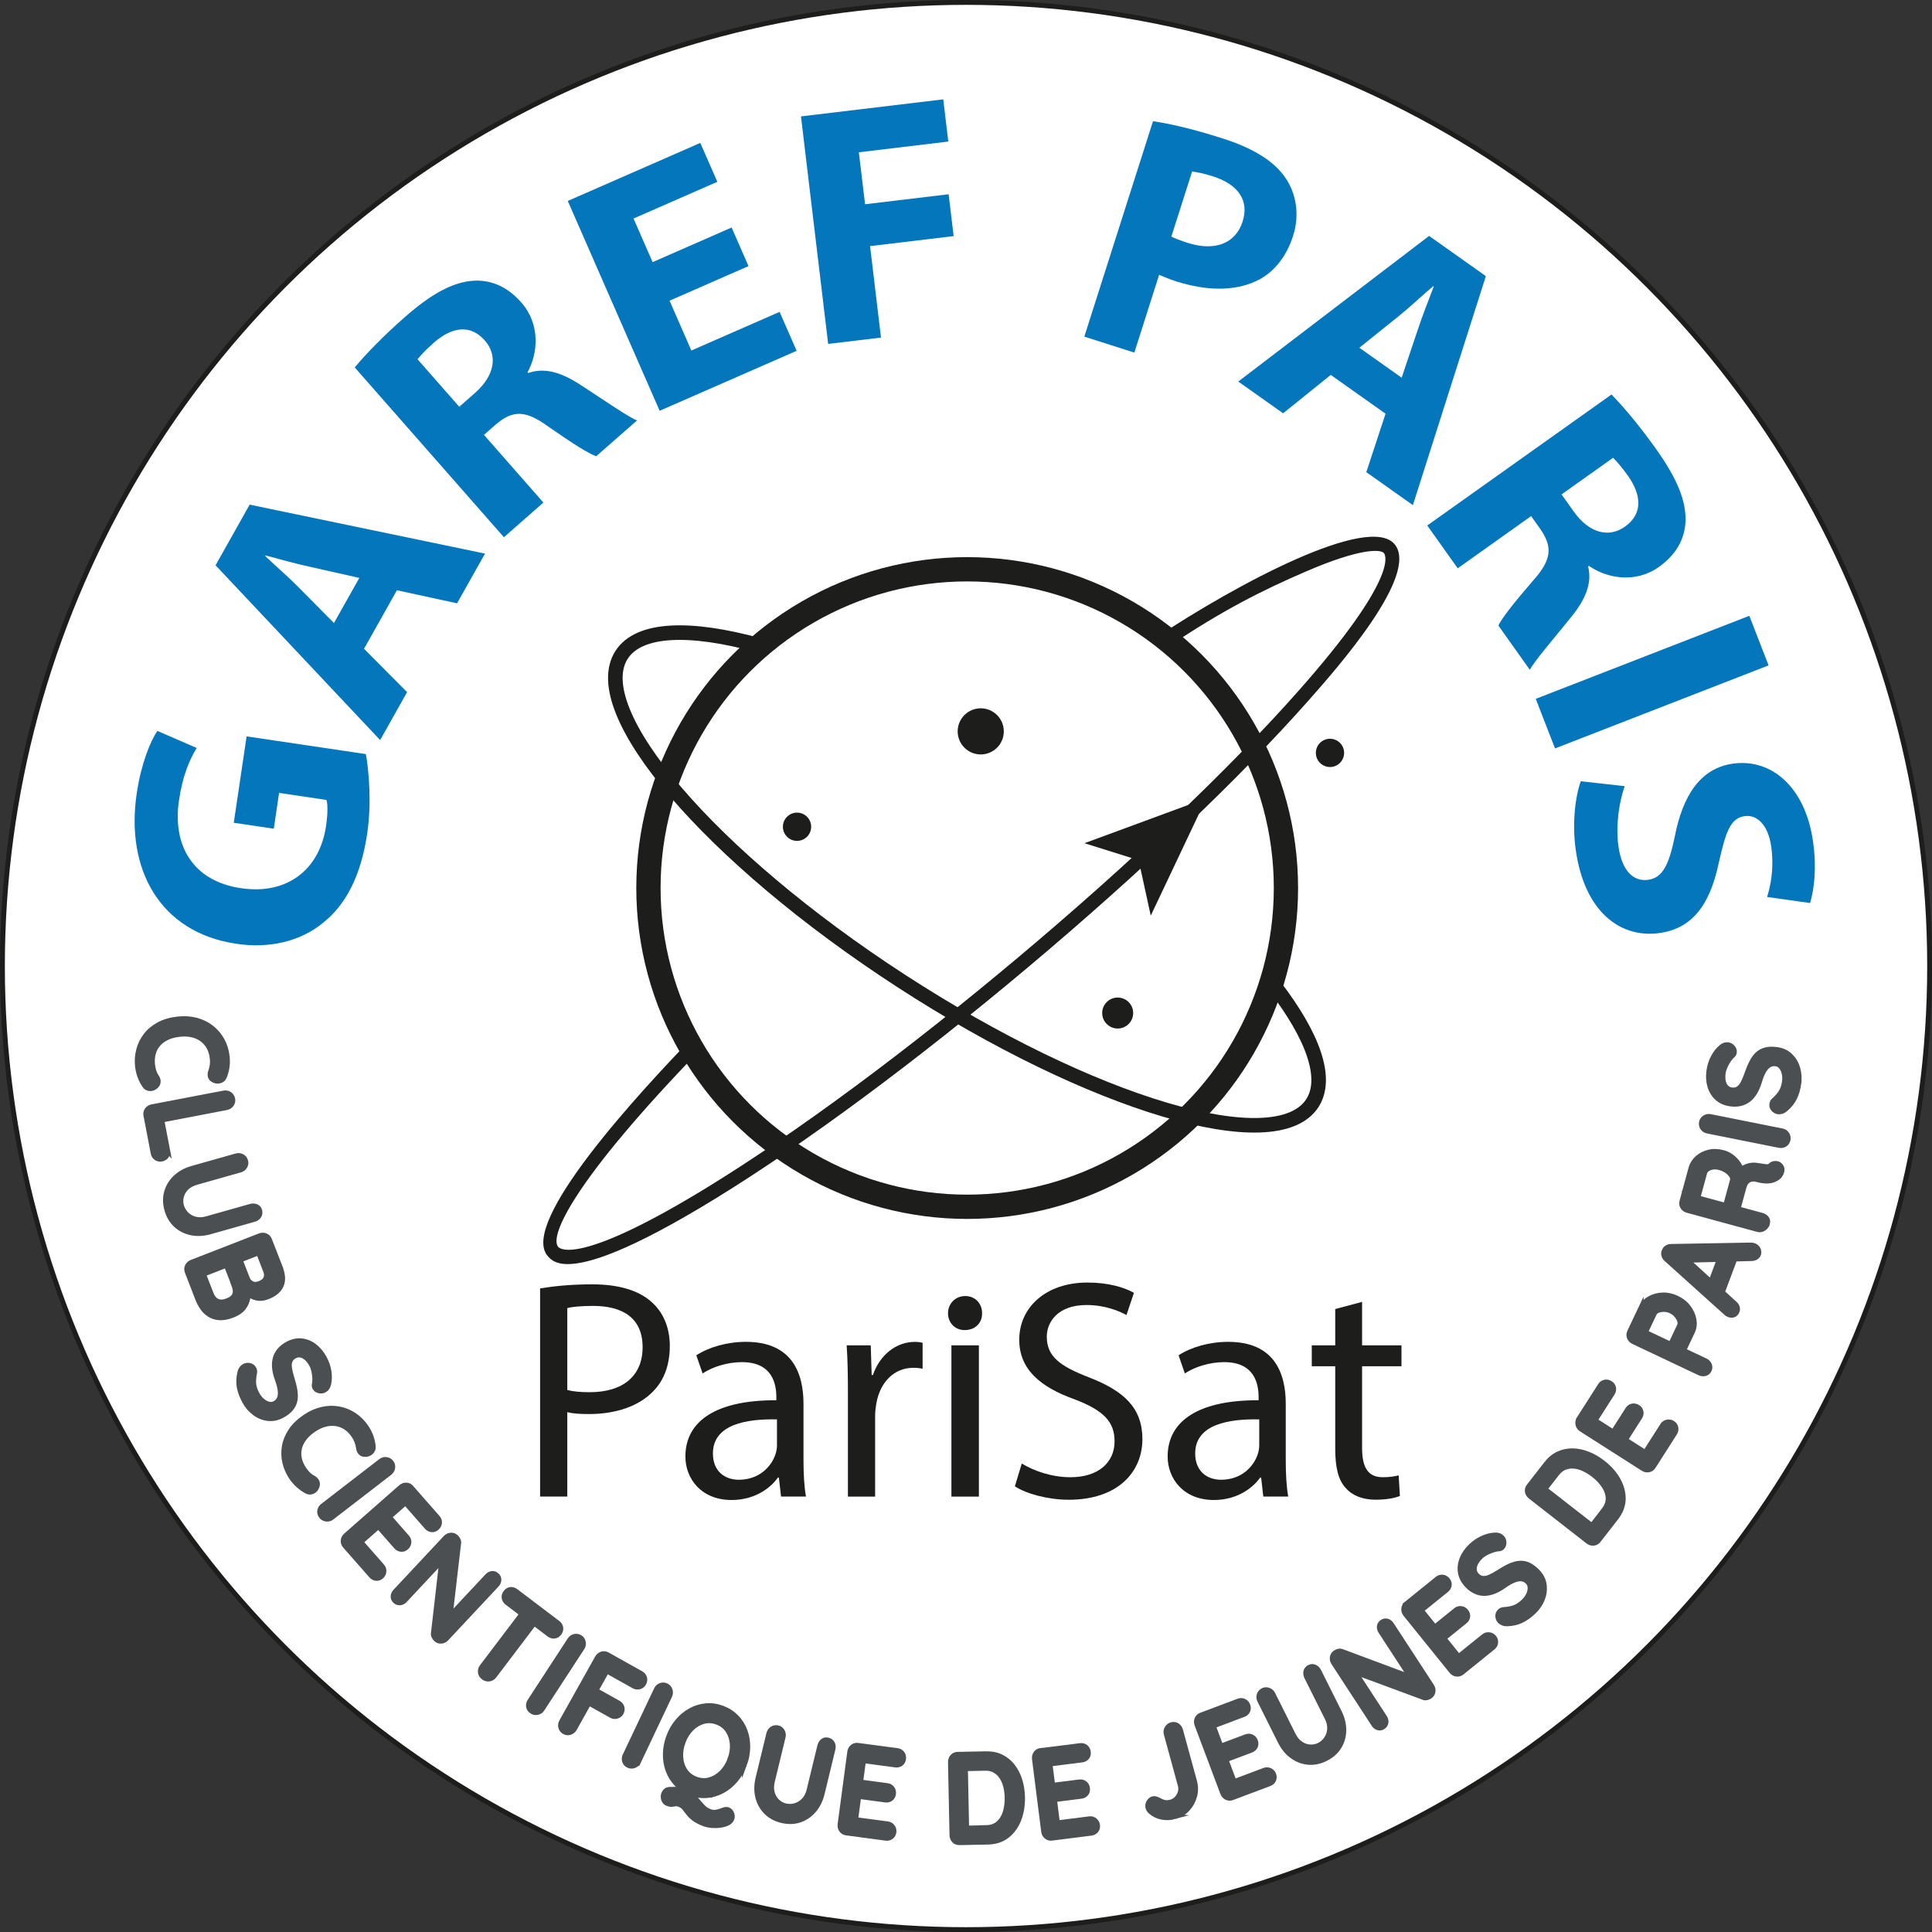 <?xml version="1.0" encoding="UTF-8"?>
<svg id="Calque_1" xmlns="http://www.w3.org/2000/svg" viewBox="0 0 397.85 397.85">
  <rect x="0" y="0" width="397.85" height="397.85" fill="#333333" stroke="none"/>
  <defs>
    <style>
      .cls-1 {
        stroke-width: 5px;
      }

      .cls-1, .cls-2, .cls-3 {
        stroke: #1d1d1b;
      }

      .cls-1, .cls-2, .cls-3, .cls-4 {
        stroke-miterlimit: 10;
      }

      .cls-1, .cls-3 {
        fill: none;
      }

      .cls-5 {
        fill: #1d1d1b;
      }

      .cls-2 {
        fill: #fff;
      }

      .cls-3 {
        stroke-width: 3px;
      }

      .cls-6 {
        fill: #0476bc;
      }

      .cls-4 {
        fill: #4b4f52;
        stroke: #4b4f52;
      }
    </style>
  </defs>
  <circle class="cls-2" cx="198.93" cy="198.93" r="198.43"/>
  <g>
    <g>
      <path class="cls-5" d="M111.22,265.32c2.7-.45,6.24-.84,10.75-.84,5.53,0,9.59,1.29,12.16,3.6,2.38,2.06,3.8,5.21,3.8,9.08s-1.16,7.02-3.35,9.27c-2.96,3.15-7.79,4.76-13.26,4.76-1.67,0-3.22-.06-4.5-.39v17.38h-5.6v-42.86ZM116.82,286.24c1.22.32,2.77.45,4.63.45,6.76,0,10.88-3.28,10.88-9.27s-4.06-8.5-10.23-8.5c-2.45,0-4.31.19-5.28.45v16.86Z"/>
      <path class="cls-5" d="M160.84,308.19l-.45-3.93h-.19c-1.74,2.45-5.08,4.63-9.53,4.63-6.31,0-9.53-4.44-9.53-8.95,0-7.53,6.69-11.65,18.73-11.59v-.64c0-2.57-.71-7.21-7.08-7.21-2.9,0-5.92.9-8.11,2.32l-1.29-3.73c2.57-1.67,6.31-2.77,10.23-2.77,9.53,0,11.84,6.5,11.84,12.74v11.65c0,2.7.13,5.34.51,7.47h-5.15ZM160,292.29c-6.18-.13-13.19.97-13.19,7.02,0,3.67,2.45,5.41,5.34,5.41,4.06,0,6.63-2.57,7.53-5.21.19-.58.32-1.22.32-1.8v-5.41Z"/>
      <path class="cls-5" d="M174.61,286.76c0-3.67-.06-6.82-.26-9.72h4.96l.19,6.11h.26c1.42-4.18,4.83-6.82,8.62-6.82.64,0,1.09.06,1.61.19v5.34c-.58-.13-1.16-.19-1.93-.19-3.99,0-6.82,3.02-7.59,7.27-.13.77-.26,1.67-.26,2.64v16.61h-5.6v-21.43Z"/>
      <path class="cls-5" d="M202.23,270.43c.06,1.93-1.35,3.47-3.6,3.47-1.99,0-3.41-1.54-3.41-3.47s1.48-3.54,3.54-3.54,3.48,1.54,3.48,3.54ZM195.92,308.19v-31.15h5.66v31.15h-5.66Z"/>
      <path class="cls-5" d="M210.4,301.37c2.51,1.54,6.18,2.83,10.04,2.83,5.73,0,9.08-3.03,9.08-7.4,0-4.06-2.32-6.37-8.17-8.62-7.08-2.51-11.46-6.18-11.46-12.29,0-6.76,5.6-11.78,14.03-11.78,4.44,0,7.66,1.03,9.59,2.12l-1.54,4.57c-1.42-.77-4.31-2.06-8.24-2.06-5.92,0-8.17,3.54-8.17,6.5,0,4.06,2.64,6.05,8.62,8.37,7.34,2.83,11.07,6.37,11.07,12.74,0,6.69-4.96,12.49-15.19,12.49-4.18,0-8.75-1.22-11.07-2.77l1.42-4.7Z"/>
      <path class="cls-5" d="M260.15,308.19l-.45-3.93h-.19c-1.74,2.45-5.08,4.63-9.53,4.63-6.31,0-9.53-4.44-9.53-8.95,0-7.53,6.69-11.65,18.73-11.59v-.64c0-2.57-.71-7.21-7.08-7.21-2.9,0-5.92.9-8.11,2.32l-1.29-3.73c2.57-1.67,6.31-2.77,10.23-2.77,9.53,0,11.84,6.5,11.84,12.74v11.65c0,2.7.13,5.34.51,7.47h-5.15ZM259.31,292.29c-6.18-.13-13.19.97-13.19,7.02,0,3.67,2.45,5.41,5.34,5.41,4.06,0,6.63-2.57,7.53-5.21.19-.58.32-1.22.32-1.8v-5.41Z"/>
      <path class="cls-5" d="M280.49,268.09v8.95h8.11v4.31h-8.11v16.8c0,3.86,1.09,6.05,4.25,6.05,1.48,0,2.57-.19,3.28-.39l.26,4.25c-1.09.45-2.83.77-5.02.77-2.64,0-4.76-.84-6.11-2.38-1.61-1.67-2.19-4.44-2.19-8.11v-16.99h-4.83v-4.31h4.83v-7.47l5.53-1.48Z"/>
    </g>
    <circle class="cls-1" cx="199.17" cy="182.87" r="65.64"/>
    <path class="cls-5" d="M116.93,260.31c-2.74,0-3.66-1.1-4.18-1.71-5.79-6.89,18.75-33.48,30.17-45.27l1.45,2.66c-26.36,27.21-31.27,38.59-29.43,40.77.37.45,4.43,3.89,30.99-12.43,18.24-11.21,40.92-28,63.87-47.29,22.95-19.28,43.4-38.73,57.59-54.77,20.66-23.35,17.96-27.94,17.59-28.38-.67-.8-4.87-1.03-15.98,3.76-9.34,4.03-17.15,8-28.1,15.3l-3.14-1.46c17.2-11.45,44.15-25.69,49.41-19.44,5.25,6.25-11.98,25.72-17.64,32.12-14.28,16.14-34.84,35.69-57.89,55.06-23.05,19.37-45.86,36.25-64.22,47.53-17.82,10.95-26.3,13.55-30.5,13.55Z"/>
    <circle class="cls-5" cx="164.13" cy="170.25" r="2.91"/>
    <circle class="cls-5" cx="273.88" cy="155.04" r="2.91"/>
    <circle class="cls-5" cx="201.96" cy="150.61" r="4.75"/>
    <circle class="cls-5" cx="230.16" cy="208.61" r="3.19"/>
    <path class="cls-3" d="M262.44,203.02c7.95,10.34,11.12,19.05,7.8,24.16-7.52,11.58-45.45.29-84.72-25.22-39.27-25.5-65.02-55.57-57.5-67.14,3.58-5.51,14.05-5.84,28.29-1.92"/>
    <polygon class="cls-5" points="248.41 164.39 223.32 173.64 234.48 177.14 236.97 188.56 248.41 164.39"/>
  </g>
  <g>
    <path class="cls-4" d="M46.23,221.73c-.18.45-.51.73-.98.86s-.93.05-1.36-.21c-.33-.18-.53-.43-.6-.76s-.04-.67.1-1.03c.15-.41.25-.84.31-1.28.06-.44.06-.9,0-1.37-.09-.88-.33-1.65-.69-2.3-.37-.66-.85-1.2-1.44-1.63-.6-.43-1.28-.73-2.05-.9s-1.6-.21-2.5-.11c-1.05.11-1.95.35-2.69.72-.75.37-1.35.83-1.81,1.39-.46.56-.78,1.19-.96,1.9-.18.71-.22,1.46-.14,2.26.05.44.14.87.27,1.3.13.43.33.83.6,1.22.21.32.31.65.29.99-.02.34-.17.64-.45.9-.4.37-.83.54-1.29.5-.47-.04-.83-.25-1.08-.64-.27-.4-.5-.81-.7-1.24-.19-.43-.36-.87-.48-1.32s-.22-.91-.27-1.38c-.13-1.17-.05-2.3.24-3.39.28-1.09.77-2.09,1.46-2.99.69-.9,1.59-1.65,2.7-2.25,1.11-.6,2.44-.98,3.97-1.14,1.33-.14,2.57-.06,3.74.25,1.17.31,2.2.81,3.1,1.51.9.7,1.64,1.56,2.21,2.58.57,1.02.93,2.17,1.06,3.43.08.71.07,1.42-.03,2.12-.1.7-.28,1.37-.54,2Z"/>
    <path class="cls-4" d="M34.52,236.92c.08.42,0,.79-.22,1.13-.23.33-.56.54-1,.63-.43.08-.81,0-1.14-.22-.33-.23-.54-.55-.62-.97l-1.5-7.82c-.08-.42,0-.79.25-1.13.24-.34.59-.55,1.03-.63l14.76-2.83c.44-.08.84-.01,1.19.22.35.23.57.57.66,1.02.07.39,0,.75-.25,1.11-.24.35-.58.57-1.03.66l-13.76,2.64.33-.61,1.31,6.81Z"/>
    <path class="cls-4" d="M53.48,249.32c.12.41.06.78-.16,1.11-.22.33-.55.56-.98.68l-9.06,2.56c-1.38.39-2.69.46-3.91.2-1.23-.26-2.28-.79-3.15-1.59s-1.5-1.85-1.86-3.14c-.36-1.29-.39-2.51-.06-3.66.32-1.15.94-2.16,1.85-3.02.91-.86,2.06-1.49,3.44-1.88l9.06-2.56c.43-.12.84-.08,1.21.12.37.2.62.52.74.96.1.36.05.73-.16,1.1s-.53.62-.96.74l-9.06,2.56c-.83.24-1.51.61-2.02,1.12-.51.51-.86,1.09-1.03,1.74s-.17,1.29,0,1.92c.19.68.54,1.26,1.03,1.75s1.1.83,1.81,1.01c.71.19,1.48.17,2.32-.07l9.06-2.56c.43-.12.83-.11,1.19.05.36.15.6.43.71.84Z"/>
    <path class="cls-4" d="M57.73,261.05c.57,1.46.63,2.69.18,3.69-.45,1-1.38,1.78-2.8,2.33-.76.3-1.49.38-2.2.25-.71-.13-1.36-.47-1.94-1.03-.58-.56-1.07-1.35-1.46-2.35l1.13-.33c.18.47.33,1.04.43,1.7.1.66.09,1.35-.04,2.05-.13.71-.43,1.37-.9,1.98-.48.62-1.2,1.11-2.17,1.49-1.07.42-2,.59-2.81.53-.81-.06-1.5-.29-2.08-.68-.58-.39-1.06-.86-1.43-1.42-.38-.56-.67-1.12-.89-1.68l-2.21-5.69c-.15-.4-.14-.78.04-1.16.18-.38.48-.65.9-.81l14-5.45c.42-.16.82-.17,1.21-.01.39.16.66.43.81.83l2.24,5.75ZM48.14,264.52l-1.62-4.16.27.13-5.11,1.99.15-.32,1.69,4.34c.27.7.69,1.18,1.24,1.44.56.26,1.23.23,2.02-.08.73-.28,1.2-.62,1.42-1.02.22-.4.29-.81.22-1.22-.07-.41-.16-.78-.29-1.1ZM54.71,261.75l-1.58-4.06.5.15-4.38,1.71.11-.36,1.6,4.11c.17.44.48.78.92,1.01.44.23.96.23,1.54,0,.69-.27,1.14-.63,1.32-1.08s.18-.94-.03-1.47Z"/>
    <path class="cls-4" d="M50.35,288.56c-.55-1-.91-1.98-1.09-2.92-.17-.95-.13-1.97.14-3.07.06-.28.18-.53.33-.74.16-.22.34-.38.56-.5.35-.19.72-.24,1.12-.15.4.09.69.31.89.67.15.27.19.57.13.88-.17.8-.23,1.54-.18,2.21.05.67.29,1.4.73,2.19.29.53.65.97,1.06,1.32.42.35.85.58,1.3.69.45.11.86.06,1.24-.15.46-.25.77-.59.95-1.02.18-.43.23-.98.16-1.63-.07-.65-.27-1.42-.6-2.3-.3-.84-.49-1.62-.56-2.35s-.02-1.39.15-2c.17-.61.46-1.15.88-1.64s.95-.91,1.6-1.27c.99-.54,1.96-.76,2.92-.67.96.1,1.85.45,2.66,1.07.81.62,1.49,1.42,2.03,2.41.51.93.84,1.88.98,2.83.14.96.12,1.81-.06,2.56-.12.61-.41,1.04-.87,1.29-.33.18-.71.23-1.11.14-.41-.09-.7-.3-.88-.63-.12-.21-.16-.45-.11-.69.09-.35.12-.76.1-1.25-.02-.49-.09-.99-.19-1.49-.11-.5-.26-.94-.47-1.31-.34-.62-.71-1.09-1.11-1.42-.4-.33-.8-.52-1.21-.58-.41-.06-.8.02-1.18.23-.46.25-.76.58-.92,1-.16.41-.2.9-.11,1.47.08.57.24,1.22.46,1.95.3.95.52,1.81.65,2.59.13.78.13,1.48.01,2.1-.12.62-.39,1.19-.81,1.7s-1.02.98-1.79,1.4c-.99.54-1.98.75-2.98.63-1-.12-1.92-.5-2.76-1.13-.84-.63-1.53-1.43-2.06-2.4Z"/>
    <path class="cls-4" d="M76.87,297.85c.05.48-.11.88-.47,1.21-.36.33-.8.48-1.3.44-.38,0-.67-.13-.89-.39s-.35-.58-.39-.96c-.06-.43-.17-.86-.32-1.27-.15-.42-.36-.82-.63-1.22-.49-.73-1.05-1.31-1.68-1.72-.63-.41-1.31-.67-2.04-.77-.73-.1-1.47-.05-2.23.15-.76.21-1.51.56-2.26,1.06-.88.59-1.56,1.22-2.05,1.89s-.81,1.36-.96,2.07c-.15.71-.14,1.42.03,2.13.17.71.48,1.4.93,2.06.25.37.53.71.84,1.03.32.32.68.58,1.1.8.33.19.57.44.72.74.14.31.15.64.02,1.01-.18.51-.48.86-.91,1.04-.43.18-.85.16-1.25-.06-.42-.23-.82-.49-1.19-.78s-.72-.61-1.04-.94c-.32-.34-.61-.7-.88-1.09-.65-.98-1.11-2.01-1.37-3.11-.26-1.1-.29-2.21-.1-3.32.19-1.12.64-2.2,1.34-3.25s1.7-2,2.98-2.86c1.11-.74,2.25-1.25,3.43-1.52,1.18-.27,2.33-.3,3.45-.1,1.12.2,2.18.62,3.16,1.26.98.64,1.83,1.49,2.54,2.55.4.6.72,1.23.96,1.89.24.67.39,1.34.45,2.03Z"/>
    <path class="cls-4" d="M68.35,312.5c-.36.28-.75.38-1.18.32-.43-.06-.77-.25-1.02-.58-.28-.36-.38-.75-.31-1.15.07-.41.28-.75.64-1.02l11.9-9.18c.36-.28.74-.39,1.16-.34s.77.25,1.05.61c.24.31.33.68.28,1.1-.06.42-.26.77-.62,1.05l-11.9,9.18Z"/>
    <path class="cls-4" d="M84.71,306.34l5.42,6.17c.28.32.41.68.38,1.08s-.21.75-.55,1.05c-.33.29-.68.41-1.07.37s-.73-.22-1.01-.54l-4.53-5.16.48-.13-3.81,3.34.03-.28,3.78,4.31c.28.32.41.68.38,1.08-.03.4-.21.75-.55,1.05-.33.29-.68.41-1.07.37-.39-.04-.73-.22-1.01-.53l-3.73-4.25.24-.04-3.95,3.46.05-.3,4.51,5.14c.28.32.4.69.36,1.1s-.21.75-.51,1.02c-.33.29-.69.41-1.08.38-.4-.03-.74-.21-1.02-.53l-5.42-6.17c-.28-.32-.4-.69-.36-1.1.04-.42.23-.77.57-1.07l11.29-9.92c.34-.3.72-.44,1.13-.42.42.01.76.18,1.04.5Z"/>
    <path class="cls-4" d="M102.33,324.39c.29.27.42.59.41.96-.01.37-.16.71-.44,1.01l-10.36,11.07c-.31.33-.67.51-1.09.53-.42.03-.78-.11-1.09-.4-.16-.15-.29-.32-.39-.53-.11-.21-.16-.4-.14-.58l1.84-16.05.75.13-8.46,9.04c-.28.3-.61.47-.99.5-.38.03-.71-.1-1.01-.37-.29-.27-.42-.59-.41-.96s.16-.71.44-1.01l10.36-11.07c.31-.33.67-.51,1.09-.53.42-.03.78.11,1.09.4.17.16.31.35.42.59.11.24.15.46.1.68l-1.82,15.6-.52-.06,8.24-8.81c.28-.3.61-.47.98-.51.37-.03.7.09,1,.37Z"/>
    <path class="cls-4" d="M99.54,345.41c-.36-.28-.57-.62-.62-1.04s.06-.81.33-1.17l9.11-12.02,2.54,1.92-9.11,12.02c-.27.36-.62.57-1.04.63-.42.06-.83-.05-1.2-.34ZM104.41,330.02c-.34-.26-.54-.58-.6-.97-.06-.39.05-.77.32-1.13.27-.36.6-.56.99-.6.39-.04.75.07,1.09.32l8.67,6.57c.34.26.54.58.6.98.06.39-.05.77-.32,1.13s-.6.56-.99.6c-.39.04-.75-.07-1.09-.32l-8.67-6.57Z"/>
    <path class="cls-4" d="M111.68,351.95c-.25.38-.58.61-1.01.69-.43.08-.81.02-1.15-.21-.38-.25-.61-.58-.68-.98-.07-.41.02-.8.27-1.17l8.21-12.59c.25-.38.57-.61.99-.71.41-.09.81-.02,1.19.23.33.21.54.53.62.95.09.42,0,.82-.24,1.19l-8.21,12.59Z"/>
    <path class="cls-4" d="M116.22,356.63c-.4-.22-.65-.54-.75-.94-.1-.4-.04-.8.18-1.2l7.34-13.11c.22-.39.53-.65.93-.78s.78-.08,1.15.12l6.95,3.89c.37.21.61.51.72.9.11.39.05.78-.17,1.17-.19.33-.48.56-.87.68-.39.12-.78.07-1.15-.13l-5.77-3.23.34-.16-2.55,4.56.02-.38,4.77,2.67c.37.21.61.51.72.89.11.39.05.78-.17,1.17-.19.33-.48.56-.87.67-.39.12-.78.07-1.15-.13l-4.81-2.69.31-.1-3.07,5.49c-.22.39-.54.65-.95.77-.41.12-.8.08-1.15-.12Z"/>
    <path class="cls-4" d="M131.48,362.79c-.19.41-.5.68-.9.82-.41.14-.8.12-1.17-.05-.41-.2-.68-.49-.8-.88-.12-.39-.09-.79.11-1.2l6.43-13.58c.19-.41.49-.69.88-.83.4-.15.8-.12,1.21.07.35.17.6.45.75.86.14.4.12.81-.07,1.22l-6.43,13.58Z"/>
    <path class="cls-4" d="M149.93,372.66c.32.12.57.37.74.76s.18.77.04,1.14c-.14.37-.43.67-.87.88-.44.21-.95.36-1.54.44s-1.17.09-1.75.04c-.58-.05-1.09-.16-1.52-.32-.95-.36-1.67-.73-2.17-1.13s-.88-.78-1.16-1.16c-.28-.37-.54-.71-.8-1.02-.25-.31-.61-.55-1.07-.72-.29-.11-.54-.14-.76-.1-.22.04-.45.07-.69.1-.25.03-.55-.03-.92-.16s-.65-.42-.79-.82c-.14-.41-.15-.79-.02-1.14.24-.63.66-.96,1.28-.97l5.45-.1,1.86,1.31-5.11.09,1.61-.31c.54.2.97.46,1.32.78.34.32.66.66.94,1.01.29.35.6.68.92,1,.33.32.74.57,1.25.76.41.16.79.21,1.13.17.34-.04.65-.11.93-.21.34-.11.64-.22.91-.31.27-.09.53-.09.77,0ZM153.29,363.42c-.46,1.22-1.07,2.28-1.85,3.19-.78.91-1.66,1.64-2.66,2.18-1,.54-2.06.86-3.18.96-1.13.1-2.26-.07-3.39-.49-1.13-.42-2.09-1.04-2.87-1.85-.78-.81-1.37-1.75-1.76-2.81-.4-1.06-.59-2.2-.57-3.39.01-1.2.25-2.41.7-3.62.46-1.22,1.07-2.28,1.85-3.19.78-.91,1.66-1.64,2.66-2.18,1-.54,2.05-.86,3.17-.96,1.12-.1,2.24.06,3.38.49,1.13.42,2.09,1.04,2.88,1.85.79.81,1.38,1.75,1.77,2.82.4,1.06.59,2.2.57,3.39-.01,1.2-.25,2.41-.7,3.62ZM150.3,362.3c.41-1.09.57-2.15.49-3.19-.08-1.04-.39-1.95-.91-2.74-.52-.79-1.26-1.36-2.21-1.71s-1.88-.41-2.79-.16c-.91.25-1.74.74-2.47,1.46-.73.72-1.31,1.64-1.72,2.74-.41,1.09-.57,2.15-.5,3.19.07,1.04.37,1.95.9,2.74.52.79,1.26,1.36,2.21,1.72.95.35,1.88.41,2.79.16.91-.25,1.74-.74,2.49-1.47.74-.73,1.32-1.64,1.73-2.73Z"/>
    <path class="cls-4" d="M170.53,358.33c.41.1.71.33.89.68.18.36.22.75.11,1.19l-2.22,9.15c-.34,1.4-.92,2.57-1.75,3.51-.83.94-1.8,1.59-2.93,1.96-1.13.37-2.35.39-3.65.08-1.3-.32-2.38-.9-3.22-1.75s-1.42-1.88-1.72-3.09c-.3-1.21-.28-2.52.06-3.92l2.22-9.15c.11-.44.34-.77.7-1s.76-.28,1.2-.18c.37.09.66.32.88.68.22.37.28.77.17,1.21l-2.22,9.15c-.2.84-.21,1.61-.02,2.31.19.7.53,1.28,1.01,1.76.48.47,1.04.79,1.67.94.68.17,1.36.15,2.03-.04.67-.19,1.26-.55,1.77-1.08.51-.53.87-1.21,1.08-2.05l2.22-9.15c.11-.44.31-.78.62-1.01.31-.24.67-.31,1.08-.21Z"/>
    <path class="cls-4" d="M176.65,359.41l8.14,1.08c.42.06.75.25,1,.57s.34.71.28,1.15c-.06.43-.25.76-.56.99-.32.23-.69.31-1.11.26l-6.8-.91.28-.41-.67,5.03-.17-.23,5.68.76c.42.06.75.25,1,.57s.34.71.28,1.15c-.06.43-.25.76-.56.99-.32.23-.69.32-1.11.26l-5.61-.75.15-.19-.69,5.21-.16-.26,6.78.9c.42.06.75.25,1,.59s.34.71.29,1.1c-.06.43-.25.76-.57,1s-.69.33-1.11.27l-8.14-1.09c-.42-.06-.75-.25-1-.59-.24-.34-.33-.73-.28-1.18l1.99-14.9c.06-.45.25-.8.57-1.06.32-.26.7-.37,1.12-.31Z"/>
    <path class="cls-4" d="M203.04,361.14c1.18-.02,2.23.19,3.15.64s1.71,1.09,2.35,1.92c.65.83,1.14,1.79,1.48,2.88s.52,2.26.55,3.51c.03,1.68-.22,3.22-.76,4.61-.54,1.39-1.35,2.5-2.42,3.34s-2.4,1.27-3.98,1.3l-5.85.12c-.42,0-.78-.13-1.08-.43-.29-.3-.44-.67-.45-1.12l-.31-15.03c0-.45.13-.83.41-1.14.28-.31.63-.47,1.06-.48l5.85-.12ZM203.1,376.35c1.03-.02,1.86-.32,2.51-.9s1.1-1.33,1.39-2.26c.28-.93.41-1.95.39-3.04-.02-.81-.12-1.59-.3-2.32-.19-.73-.47-1.38-.84-1.93-.37-.56-.84-.99-1.4-1.31-.56-.32-1.23-.47-1.99-.45l-4.29.09.24-.24.26,12.74-.15-.28,4.19-.09Z"/>
    <path class="cls-4" d="M214.31,360.49l8.14-1.03c.42-.05.79.04,1.11.29s.51.6.56,1.04c.05.43-.04.8-.29,1.1-.25.3-.59.48-1.01.53l-6.81.86.16-.47.64,5.03-.22-.18,5.69-.72c.42-.05.79.04,1.11.29.32.25.51.59.56,1.04.05.43-.04.8-.29,1.1-.25.3-.59.48-1.01.53l-5.62.71.1-.22.66,5.21-.22-.21,6.78-.86c.42-.05.79.05,1.11.32.32.27.51.6.56.99.05.43-.04.8-.29,1.11-.25.31-.58.49-1,.55l-8.14,1.03c-.42.05-.79-.05-1.11-.32-.32-.26-.51-.62-.57-1.07l-1.89-14.91c-.06-.45.04-.84.28-1.18.25-.34.58-.53,1-.59Z"/>
    <path class="cls-4" d="M241.92,374.1c-.9.25-1.79.28-2.66.11-.88-.17-1.66-.55-2.34-1.14-.27-.25-.45-.52-.52-.8-.11-.42-.06-.81.17-1.18s.49-.59.79-.67c.24-.07.49-.05.76.04.27.09.53.21.77.35.4.21.77.34,1.11.38.34.04.71,0,1.1-.1.47-.13.88-.38,1.22-.74.34-.36.58-.79.72-1.27.14-.49.14-.97,0-1.46l-2.88-10.53c-.12-.43-.07-.84.15-1.21.22-.37.53-.62.92-.72.44-.12.83-.07,1.18.15.35.22.58.55.7.98l2.88,10.53c.28,1.02.29,2.03.02,3.04-.27,1.01-.75,1.89-1.46,2.66-.7.77-1.58,1.3-2.64,1.58Z"/>
    <path class="cls-4" d="M247.35,353.17l7.68-2.89c.4-.15.78-.14,1.15.03.37.17.63.46.79.88.15.41.14.78-.03,1.14s-.46.6-.86.75l-6.42,2.42.05-.49,1.78,4.75-.26-.12,5.37-2.02c.4-.15.78-.14,1.15.03.37.17.63.46.79.88.15.41.14.78-.03,1.14-.17.35-.46.6-.86.75l-5.3,1.99.04-.24,1.85,4.92-.27-.15,6.4-2.41c.4-.15.78-.13,1.16.05.37.18.63.46.77.83.15.41.14.79-.03,1.15s-.45.61-.85.76l-7.68,2.89c-.4.15-.78.13-1.16-.05-.37-.18-.64-.49-.8-.91l-5.29-14.07c-.16-.42-.16-.83,0-1.21.16-.38.44-.65.84-.8Z"/>
    <path class="cls-4" d="M269.61,343.33c.38-.19.75-.21,1.12-.05.37.16.66.43.86.84l4.21,8.42c.64,1.29.95,2.56.93,3.81-.02,1.25-.35,2.38-.98,3.39-.63,1.01-1.54,1.82-2.74,2.42s-2.39.85-3.59.75c-1.19-.1-2.29-.52-3.31-1.25s-1.84-1.74-2.49-3.03l-4.21-8.42c-.2-.4-.24-.81-.11-1.21.13-.4.4-.71.81-.91.34-.17.71-.18,1.11-.05.41.14.71.41.91.81l4.21,8.42c.39.78.88,1.37,1.48,1.78.6.41,1.23.64,1.91.69.67.05,1.3-.07,1.89-.36.63-.31,1.13-.76,1.52-1.34.39-.58.61-1.24.66-1.97.05-.73-.11-1.49-.5-2.26l-4.21-8.42c-.2-.4-.26-.79-.18-1.18.08-.38.32-.67.7-.86Z"/>
    <path class="cls-4" d="M284.64,334c.33-.21.67-.27,1.03-.17s.65.32.88.67l8.28,12.7c.25.38.33.77.26,1.18-.07.41-.29.73-.64.96-.18.12-.38.2-.61.26-.23.05-.43.06-.6,0l-15.15-5.61.31-.7,6.76,10.37c.23.35.31.71.25,1.08-.06.37-.26.67-.6.89-.33.21-.67.27-1.03.17-.36-.1-.65-.32-.88-.67l-8.28-12.7c-.25-.38-.33-.77-.26-1.18.07-.41.29-.73.64-.96.19-.12.42-.21.67-.27.26-.05.49-.03.69.06l14.72,5.49-.18.49-6.59-10.11c-.23-.35-.31-.71-.26-1.07.05-.37.25-.66.59-.88Z"/>
    <path class="cls-4" d="M289.59,330.27l6.39-5.16c.33-.27.7-.38,1.1-.34.4.04.74.24,1.03.59.27.34.38.7.33,1.09s-.25.72-.58.98l-5.34,4.31-.11-.48,3.19,3.95-.28-.04,4.46-3.6c.33-.27.7-.38,1.1-.33.4.04.74.24,1.03.59.27.34.38.7.33,1.09s-.25.72-.58.98l-4.4,3.55-.04-.24,3.3,4.09-.3-.06,5.32-4.29c.33-.27.7-.37,1.12-.32s.75.24,1,.55c.27.34.38.7.34,1.1-.05.4-.24.73-.57.99l-6.39,5.16c-.33.27-.7.37-1.12.32s-.76-.26-1.04-.61l-9.44-11.69c-.28-.35-.41-.73-.38-1.15.03-.42.21-.76.54-1.02Z"/>
    <path class="cls-4" d="M315.84,331.9c-.82.79-1.67,1.4-2.54,1.82-.87.42-1.87.64-3,.67-.29.01-.55-.03-.8-.13-.25-.09-.46-.23-.63-.4-.28-.29-.42-.63-.44-1.04s.12-.75.42-1.03c.22-.21.5-.33.82-.35.82-.04,1.55-.18,2.18-.41.63-.23,1.27-.65,1.92-1.28.43-.42.76-.88.99-1.37s.33-.97.32-1.43c-.01-.46-.17-.84-.47-1.16-.36-.37-.77-.59-1.24-.65-.46-.06-1,.03-1.61.27s-1.3.63-2.06,1.18c-.73.51-1.44.9-2.12,1.16s-1.33.39-1.97.38c-.63,0-1.24-.14-1.81-.42-.58-.27-1.13-.67-1.65-1.21-.78-.81-1.25-1.69-1.42-2.65-.16-.95-.05-1.9.33-2.85.38-.95.98-1.81,1.79-2.59.76-.74,1.59-1.3,2.48-1.69.89-.39,1.72-.59,2.49-.62.62-.04,1.11.12,1.47.5.27.27.41.62.42,1.04.02.42-.11.76-.38,1.02-.18.17-.39.27-.64.29-.36,0-.77.09-1.24.24-.47.15-.93.34-1.38.58-.45.23-.83.5-1.14.79-.51.49-.87.97-1.08,1.44-.21.47-.29.91-.24,1.32.05.41.23.77.53,1.08.36.37.76.58,1.2.63.44.04.92-.05,1.45-.28s1.11-.55,1.76-.96c.84-.54,1.61-.98,2.33-1.31.71-.33,1.39-.52,2.03-.57.64-.05,1.26.06,1.86.34s1.21.73,1.83,1.36c.78.81,1.25,1.71,1.39,2.71.14,1,.02,1.98-.36,2.96-.39.98-.98,1.85-1.78,2.62Z"/>
    <path class="cls-4" d="M318.42,301.42c.72-.93,1.55-1.61,2.48-2.04.93-.43,1.92-.64,2.97-.62s2.11.24,3.17.67c1.06.42,2.09,1.02,3.07,1.79,1.33,1.03,2.36,2.2,3.09,3.5s1.09,2.63,1.07,3.98c-.03,1.36-.52,2.66-1.5,3.91l-3.6,4.62c-.26.34-.6.52-1.01.56s-.8-.08-1.16-.36l-11.85-9.24c-.35-.28-.56-.62-.63-1.03-.06-.41.04-.79.3-1.12l3.6-4.62ZM330.27,310.96c.63-.81.93-1.65.88-2.51-.04-.86-.34-1.7-.88-2.5-.55-.81-1.25-1.55-2.11-2.22-.64-.5-1.31-.91-1.99-1.23s-1.36-.51-2.03-.57c-.67-.06-1.3.02-1.9.26-.6.24-1.14.66-1.61,1.26l-2.63,3.38-.03-.34,10.05,7.83-.32-.06,2.58-3.3Z"/>
    <path class="cls-4" d="M325.11,292.21l4.42-6.92c.23-.36.54-.58.93-.67.39-.09.78,0,1.16.23.37.23.58.54.66.93.07.39,0,.76-.23,1.12l-3.69,5.78-.25-.42,4.27,2.73-.28.05,3.08-4.83c.23-.36.54-.58.93-.67s.78,0,1.16.23c.37.23.58.54.66.93s0,.76-.23,1.12l-3.04,4.77-.11-.21,4.43,2.83-.3.04,3.68-5.76c.23-.36.55-.58.96-.65.41-.08.78,0,1.12.21.37.23.59.54.67.94.08.39,0,.76-.22,1.12l-4.42,6.92c-.23.36-.55.58-.96.65-.41.08-.8,0-1.18-.25l-12.67-8.08c-.38-.24-.62-.57-.72-.97-.1-.4-.04-.78.19-1.14Z"/>
    <path class="cls-4" d="M337.96,269.23c.36-.77.94-1.38,1.73-1.83.79-.45,1.68-.69,2.67-.73,1-.04,1.99.18,2.97.65.97.46,1.76,1.08,2.36,1.88.6.79.99,1.64,1.15,2.53.16.9.06,1.73-.3,2.5l-1.93,4.08-.32-.42,4.87,2.3c.41.19.69.47.85.84.16.37.15.74-.03,1.12-.17.37-.46.61-.84.71s-.78.06-1.19-.13l-13.58-6.43c-.41-.19-.69-.48-.84-.87-.15-.39-.14-.77.04-1.16l2.39-5.05ZM345.86,272.97c.13-.28.14-.61.01-1-.12-.38-.35-.76-.66-1.13s-.69-.65-1.13-.86c-.45-.21-.92-.33-1.39-.33s-.9.06-1.27.21c-.37.15-.62.37-.75.65l-1.95,4.12-.3-.47,5.99,2.83-.49.07,1.94-4.1Z"/>
    <path class="cls-4" d="M346.71,258.83l10.51,9.59c.27.22.45.48.53.76.09.29.08.56-.02.82-.16.41-.39.67-.71.78-.32.11-.66.09-1.01-.04-.15-.06-.29-.14-.44-.24l-12.41-11.17c-.28-.24-.46-.53-.54-.84s-.05-.62.09-.9c.1-.28.28-.5.54-.67.26-.17.56-.25.91-.25l16.38-.29c.24,0,.45.04.63.1.44.16.74.43.9.79.16.37.18.71.06,1.03-.1.28-.29.49-.55.64-.26.16-.57.24-.92.24l-14.05.36.1-.72ZM354.51,266.6l-2.33-2.31,2.32-6.19,2.96.61-2.96,7.89Z"/>
    <path class="cls-4" d="M363.98,251.92c-.12.44-.37.8-.76,1.06-.39.27-.8.34-1.23.22l-14.5-3.94c-.44-.12-.76-.35-.98-.71s-.27-.74-.16-1.15l1.85-6.81c.22-.82.66-1.53,1.32-2.12s1.45-1,2.38-1.22c.93-.22,1.92-.19,2.98.1.64.17,1.22.46,1.76.87.54.41.99.89,1.36,1.44.37.55.62,1.12.75,1.71l-.57-.18c.37-.37.77-.66,1.19-.86.42-.2.85-.33,1.29-.38.44-.06.89-.04,1.35.05.44.05.82.11,1.14.17s.6.09.84.08c.24-.01.44-.1.61-.28.31-.29.68-.42,1.12-.39.43.03.77.21,1.02.57.17.23.25.49.23.77-.01.28-.09.55-.22.8-.13.25-.27.45-.42.6-.24.22-.56.42-.96.6-.4.18-.9.28-1.49.29s-1.33-.1-2.2-.33c-.28-.08-.56-.1-.83-.07-.27.03-.51.11-.74.23-.22.13-.42.31-.58.55-.17.24-.3.55-.4.91l-1.3,4.78-.48-.51,5.44,1.48c.43.12.77.33,1,.63.23.3.3.65.19,1.04ZM355.25,248.56l1.5-5.51c.08-.28.01-.6-.19-.94-.2-.34-.52-.67-.95-.97-.43-.3-.93-.53-1.5-.69-.74-.2-1.4-.18-2,.05-.59.24-.95.57-1.06.99l-1.49,5.46-.73-.5,7.1,1.93-.69.17Z"/>
    <path class="cls-4" d="M366.96,232.86c.44.09.78.32,1.02.68.24.36.31.75.23,1.15-.09.45-.31.78-.66.99-.35.21-.75.28-1.19.19l-14.74-2.95c-.44-.09-.78-.31-1.02-.65-.24-.35-.31-.75-.22-1.19.08-.38.29-.7.65-.93.36-.24.76-.31,1.2-.22l14.74,2.95Z"/>
    <path class="cls-4" d="M370.43,223.1c-.16,1.13-.45,2.13-.87,3-.42.87-1.07,1.66-1.94,2.38-.22.18-.45.32-.71.4-.26.08-.5.1-.74.07-.39-.05-.72-.24-.99-.54s-.37-.66-.31-1.07c.04-.31.18-.57.42-.78.62-.54,1.1-1.1,1.46-1.67.36-.57.6-1.3.72-2.19.08-.6.06-1.16-.07-1.69-.13-.53-.34-.97-.63-1.32-.29-.35-.65-.56-1.08-.62-.52-.07-.97.01-1.37.26-.4.24-.77.65-1.1,1.21-.33.57-.63,1.3-.89,2.2-.26.86-.57,1.59-.95,2.22-.38.62-.81,1.13-1.31,1.51s-1.06.65-1.68.79c-.62.15-1.3.17-2.04.07-1.12-.15-2.03-.55-2.75-1.21-.71-.65-1.21-1.47-1.5-2.44-.29-.98-.35-2.03-.2-3.14.14-1.05.45-2,.91-2.86.46-.85.98-1.53,1.58-2.02.46-.42.95-.59,1.46-.52.38.05.7.24.97.55.27.32.38.66.33,1.03-.03.24-.14.45-.32.62-.28.23-.55.54-.83.95-.27.41-.52.84-.73,1.31-.21.47-.35.91-.41,1.33-.1.7-.08,1.3.04,1.8.12.5.33.9.62,1.19.29.29.65.46,1.08.52.52.07.96-.01,1.33-.25.37-.24.7-.61.97-1.12s.54-1.12.79-1.84c.32-.95.66-1.77,1.02-2.47.36-.7.77-1.27,1.24-1.7.47-.43,1.03-.72,1.67-.88s1.4-.18,2.28-.06c1.12.15,2.04.58,2.76,1.27.73.69,1.24,1.54,1.54,2.55s.37,2.06.22,3.16Z"/>
  </g>
  <g>
    <path class="cls-6" d="M75.35,155.29c.61,3.5,1.2,10.03.27,16.33-1.29,8.72-4.38,14.7-9.18,18.48-4.67,3.8-11.12,5.3-17.96,4.22-15.5-2.37-22.65-15.24-20.33-30.9.91-6.17,2.8-10.74,4.25-12.91l8.11,3.52c-1.5,2.46-2.88,5.58-3.66,10.83-1.33,9,2.64,16.54,12.75,18.04,9.62,1.43,16.22-3.9,17.53-12.75.37-2.48.39-4.5.1-5.42l-9.76-1.45-1.09,7.37-8.24-1.22,2.64-17.79,24.58,3.65Z"/>
    <path class="cls-6" d="M74.96,133.6l8.87,8.93-5.55,9.87-33.89-35.99,7.02-12.49,48.47,10.08-5.76,10.24-12.38-2.69-6.78,12.05ZM74.01,119.01l-10.2-2.29c-2.86-.62-6.33-1.59-9.13-2.34l-.07.12c2.09,2,4.85,4.37,6.84,6.4l7.32,7.4,5.23-9.3Z"/>
    <path class="cls-6" d="M73.05,75.66c2.27-2.74,5.92-6.5,10.28-10.33,5.38-4.73,9.84-7.25,14.18-7.52,3.63-.21,6.99,1.22,9.85,4.49,3.97,4.52,3.42,10.51,1.27,14.36l.14.16c3.41-1.22,6.89-.08,10.67,2.37,4.64,3,9.84,6.64,11.74,7.39l-8.4,7.37c-1.47-.48-4.87-2.62-9.78-6.04-4.85-3.57-7.47-3.41-10.86-.53l-2.48,2.17,12.24,13.94-8.13,7.14-30.73-34.98ZM94.57,83.77l3.23-2.84c4.09-3.59,4.76-7.72,2.03-10.82-2.86-3.26-6.56-2.91-10.37.35-1.99,1.75-2.98,2.9-3.48,3.52l8.59,9.78Z"/>
    <path class="cls-6" d="M154.15,54.79l-16.27,7.13,4.49,10.26,18.17-7.96,3.51,8.02-28.21,12.35-18.92-43.21,27.29-11.95,3.51,8.01-17.26,7.56,3.93,8.98,16.27-7.13,3.48,7.95Z"/>
    <path class="cls-6" d="M164.94,23.97l29.3-3.51,1.04,8.69-18.42,2.21,1.28,10.7,17.21-2.06,1.03,8.62-17.21,2.06,2.25,18.84-10.88,1.3-5.6-46.85Z"/>
    <path class="cls-6" d="M237.43,24.96c3.38.49,8.15,1.57,14.35,3.55,6.42,2.05,10.6,4.71,12.91,8.09,2.21,3.2,3,7.57,1.59,11.97-1.43,4.47-4.12,7.72-7.63,9.32-4.59,2.14-10.33,1.99-16.41.06-1.43-.46-2.62-.98-3.55-1.35l-5.1,16.01-10.3-3.29,14.14-44.35ZM241.21,48.72c.71.37,1.92.83,3.42,1.31,5.53,1.76,9.81.12,11.26-4.42,1.34-4.2-.74-7.58-6.13-9.3-2.05-.65-3.48-.89-4.27-.99l-4.28,13.41Z"/>
    <path class="cls-6" d="M274.03,77.21l-9.8,7.9-9.24-6.54,39.3-29.99,11.69,8.28-15.03,47.16-9.59-6.79,3.96-12.04-11.29-7.99ZM288.64,77.77l3.33-9.91c.92-2.78,2.24-6.14,3.27-8.84l-.12-.08c-2.2,1.87-4.85,4.37-7.07,6.15l-8.12,6.52,8.71,6.17Z"/>
    <path class="cls-6" d="M331.85,81.24c2.49,2.54,5.86,6.55,9.22,11.28,4.15,5.84,6.2,10.53,6.02,14.88-.17,3.63-1.93,6.82-5.47,9.34-4.91,3.49-10.8,2.32-14.41-.21l-.17.12c.87,3.51-.62,6.86-3.45,10.36-3.46,4.31-7.61,9.1-8.56,10.92l-6.47-9.11c.63-1.41,3.1-4.58,7.01-9.11,4.05-4.46,4.15-7.08,1.64-10.74l-1.91-2.69-15.12,10.75-6.27-8.82,37.94-26.97ZM321.57,101.82l2.49,3.5c3.15,4.44,7.19,5.52,10.56,3.13,3.54-2.51,3.56-6.22.71-10.35-1.54-2.16-2.58-3.26-3.15-3.83l-10.61,7.54Z"/>
    <path class="cls-6" d="M364.2,137.02l-43.98,17.1-3.97-10.21,43.98-17.1,3.97,10.21Z"/>
    <path class="cls-6" d="M334.56,161.89c-1.06,3.11-1.91,7.78-1.28,12.39.68,4.97,3.05,7.32,6.1,6.9,2.91-.4,4.27-2.9,5.5-8.92,1.62-8.32,5.21-14.08,12.01-15.01,7.98-1.09,14.94,4.9,16.48,16.19.74,5.39.24,9.51-.62,12.52l-8.86-1.25c.64-2.04,1.49-5.63.86-10.31-.64-4.68-3.03-6.67-5.46-6.34-2.98.41-3.93,3.28-5.38,9.77-1.9,8.86-5.66,13.42-12.25,14.32-7.84,1.07-15.41-4.19-17.2-17.32-.75-5.46-.02-11.06,1.07-13.95l9.04,1.01Z"/>
  </g>
</svg>